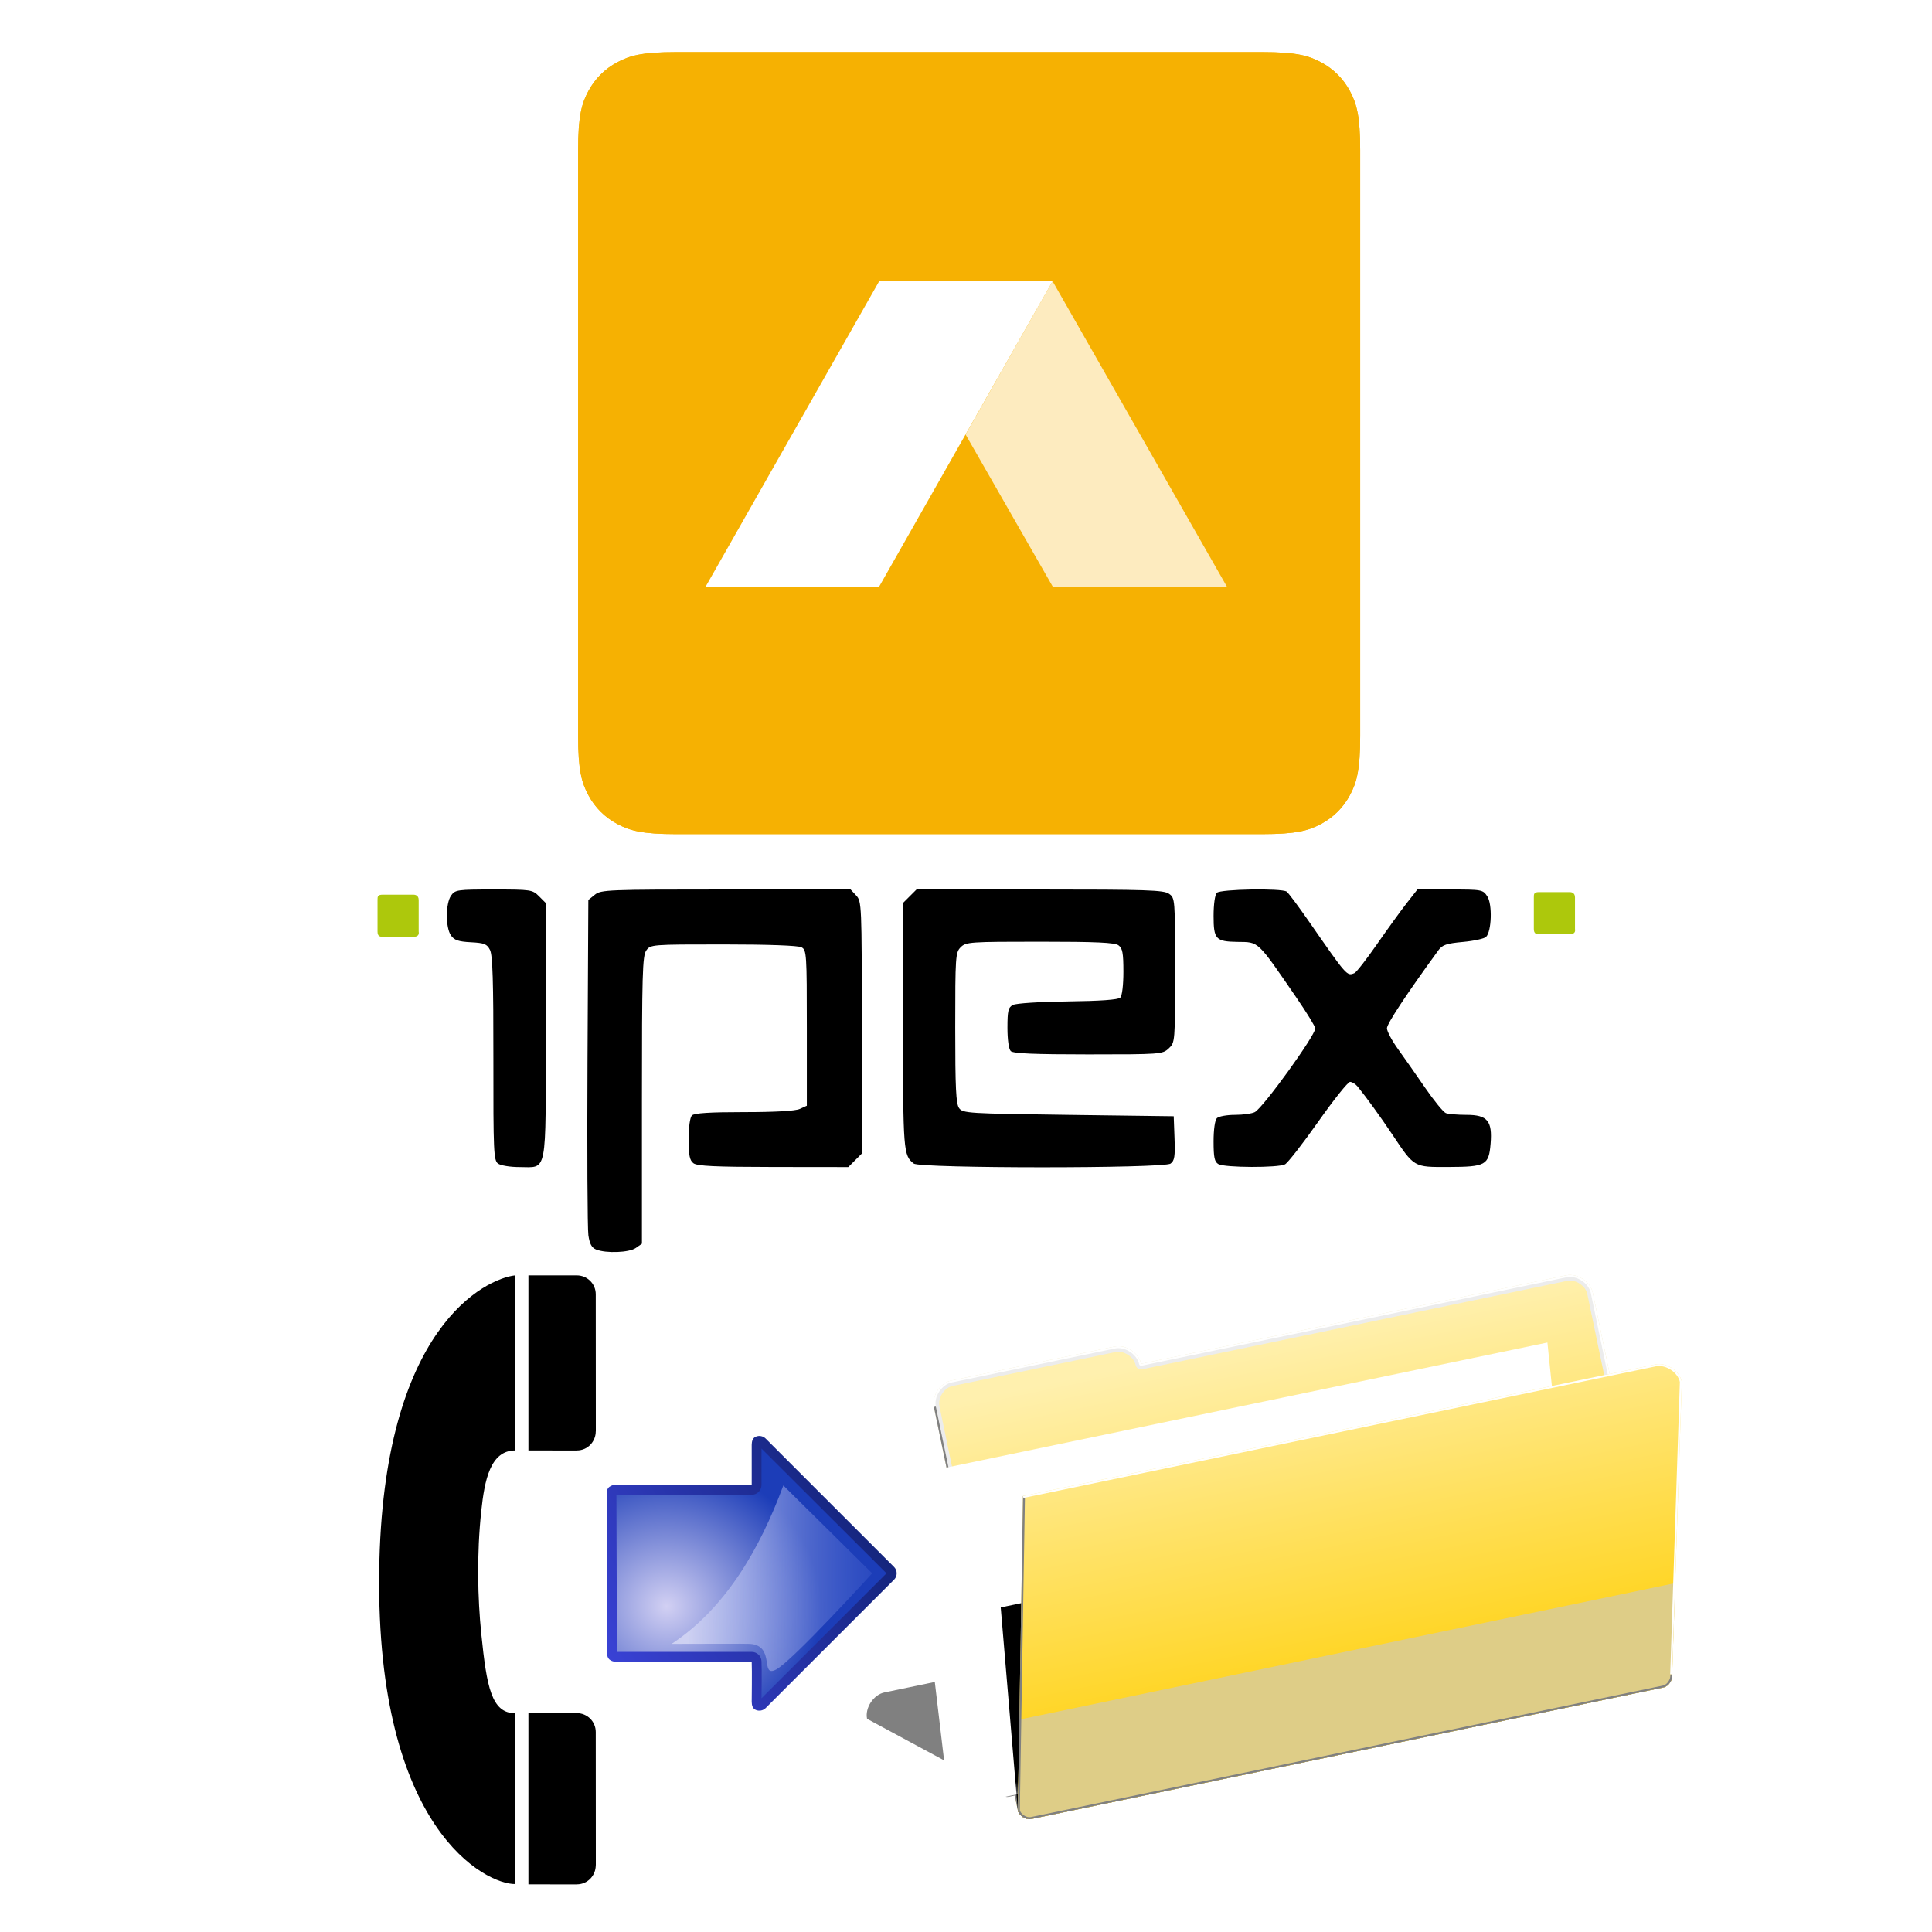 <?xml version="1.0" encoding="UTF-8" standalone="no"?>
<!-- Created with Inkscape (http://www.inkscape.org/) -->

<svg
   width="400mm"
   height="400mm"
   viewBox="0 0 400 400"
   version="1.1"
   id="svg5"
   xml:space="preserve"
   inkscape:version="1.2.2 (b0a8486541, 2022-12-01)"
   sodipodi:docname="51b247aa-fd48-44d7-8494-8c86b05e5a66.svg"
   xmlns:inkscape="http://www.inkscape.org/namespaces/inkscape"
   xmlns:sodipodi="http://sodipodi.sourceforge.net/DTD/sodipodi-0.dtd"
   xmlns:xlink="http://www.w3.org/1999/xlink"
   xmlns="http://www.w3.org/2000/svg"
   xmlns:svg="http://www.w3.org/2000/svg"><sodipodi:namedview
     id="namedview7"
     pagecolor="#ffffff"
     bordercolor="#000000"
     borderopacity="0.25"
     inkscape:showpageshadow="2"
     inkscape:pageopacity="0.0"
     inkscape:pagecheckerboard="0"
     inkscape:deskcolor="#d1d1d1"
     inkscape:document-units="mm"
     showgrid="false"
     inkscape:zoom="0.4204826"
     inkscape:cx="16.647538"
     inkscape:cy="605.25691"
     inkscape:window-width="1920"
     inkscape:window-height="1164"
     inkscape:window-x="0"
     inkscape:window-y="0"
     inkscape:window-maximized="1"
     inkscape:current-layer="layer1" /><defs
     id="defs2"><clipPath
       clipPathUnits="userSpaceOnUse"
       id="clipPath210"><path
         d="M 64.097,512 H 447.903 c 22.288,0 30.37,-2.321 38.518,-6.678 8.148,-4.358 14.543,-10.752 18.901,-18.901 C 509.679,478.273 512,470.191 512,447.903 V 64.097 C 512,41.809 509.679,33.727 505.322,25.579 500.964,17.431 494.569,11.036 486.421,6.678 478.273,2.321 470.191,0 447.903,0 H 64.097 C 41.809,0 33.727,2.321 25.579,6.678 17.431,11.036 11.036,17.431 6.678,25.579 2.321,33.727 0,41.809 0,64.097 V 447.903 c 0,22.288 2.321,30.37 6.678,38.518 4.358,8.148 10.752,14.543 18.901,18.901 8.148,4.358 16.23,6.678 38.518,6.678 z"
         clip-rule="evenodd"
         id="path208" /></clipPath><clipPath
       clipPathUnits="userSpaceOnUse"
       id="clipPath216"><path
         d="M 0,0 H 512 V 512 H 0 Z"
         id="path214" /></clipPath><clipPath
       clipPathUnits="userSpaceOnUse"
       id="clipPath226"><path
         d="M 310.621,362 424.709,162.094 H 310.696 l -57.009,99.499 z"
         clip-rule="evenodd"
         id="path224" /></clipPath><clipPath
       clipPathUnits="userSpaceOnUse"
       id="clipPath232"><path
         d="M 0,0 H 512 V 512 H 0 Z"
         id="path230" /></clipPath><clipPath
       clipPathUnits="userSpaceOnUse"
       id="clipPath242"><path
         d="M 197.101,362 83.515,162.094 H 197.101 L 310.621,362 Z"
         clip-rule="evenodd"
         id="path240" /></clipPath><clipPath
       clipPathUnits="userSpaceOnUse"
       id="clipPath248"><path
         d="M 0,0 H 512 V 512 H 0 Z"
         id="path246" /></clipPath><clipPath
       clipPathUnits="userSpaceOnUse"
       id="clipPath2948"><path
         d="M 64.097,512 H 447.903 c 22.288,0 30.37,-2.321 38.518,-6.678 8.148,-4.358 14.543,-10.752 18.901,-18.901 C 509.679,478.273 512,470.191 512,447.903 V 64.097 C 512,41.809 509.679,33.727 505.322,25.579 500.964,17.431 494.569,11.036 486.421,6.678 478.273,2.321 470.191,0 447.903,0 H 64.097 C 41.809,0 33.727,2.321 25.579,6.678 17.431,11.036 11.036,17.431 6.678,25.579 2.321,33.727 0,41.809 0,64.097 V 447.903 c 0,22.288 2.321,30.37 6.678,38.518 4.358,8.148 10.752,14.543 18.901,18.901 8.148,4.358 16.23,6.678 38.518,6.678 z"
         clip-rule="evenodd"
         id="path2946" /></clipPath><clipPath
       clipPathUnits="userSpaceOnUse"
       id="clipPath2952"><path
         d="M 0,0 H 512 V 512 H 0 Z"
         id="path2950" /></clipPath><clipPath
       clipPathUnits="userSpaceOnUse"
       id="clipPath2956"><path
         d="M 310.621,362 424.709,162.094 H 310.696 l -57.009,99.499 z"
         clip-rule="evenodd"
         id="path2954" /></clipPath><clipPath
       clipPathUnits="userSpaceOnUse"
       id="clipPath2960"><path
         d="M 0,0 H 512 V 512 H 0 Z"
         id="path2958" /></clipPath><clipPath
       clipPathUnits="userSpaceOnUse"
       id="clipPath2964"><path
         d="M 197.101,362 83.515,162.094 H 197.101 L 310.621,362 Z"
         clip-rule="evenodd"
         id="path2962" /></clipPath><clipPath
       clipPathUnits="userSpaceOnUse"
       id="clipPath2968"><path
         d="M 0,0 H 512 V 512 H 0 Z"
         id="path2966" /></clipPath><linearGradient
       id="linearGradient1507"
       y2="50.93"
       gradientUnits="userSpaceOnUse"
       x2="45.964"
       gradientTransform="rotate(90,32.525,30.524)"
       y1="10.692"
       x1="22.04"
       inkscape:collect="always"><stop
         id="stop2858"
         style="stop-color:#3c44dc"
         offset="0" /><stop
         id="stop2860"
         style="stop-color:#0d1f6a"
         offset="1" /></linearGradient><radialGradient
       id="radialGradient1498"
       gradientUnits="userSpaceOnUse"
       cy="7.098"
       cx="-15.475"
       gradientTransform="matrix(-0.132,1.117,-1.058,-0.125,33.357,39.585)"
       r="17.1"
       inkscape:collect="always"><stop
         id="stop3632"
         style="stop-color:#d2d0f3"
         offset="0" /><stop
         id="stop3634"
         style="stop-color:#1c3db8"
         offset="1" /></radialGradient><linearGradient
       id="linearGradient1503"
       y2="48.499"
       gradientUnits="userSpaceOnUse"
       x2="1.753"
       gradientTransform="rotate(90,13,43.438)"
       y1="16.376"
       x1="1.631"
       inkscape:collect="always"><stop
         id="stop3704"
         style="stop-color:#ced1f2"
         offset="0" /><stop
         id="stop3706"
         style="stop-color:#1d42c9;stop-opacity:0"
         offset="1" /></linearGradient><linearGradient
       inkscape:collect="always"
       xlink:href="#linearGradient4268"
       id="linearGradient4274"
       x1="110"
       y1="232.362"
       x2="110"
       y2="194.362"
       gradientUnits="userSpaceOnUse"
       gradientTransform="rotate(-11.755,110,212.362)" /><linearGradient
       inkscape:collect="always"
       id="linearGradient4268"><stop
         style="stop-color:#ffce00;stop-opacity:1"
         offset="0"
         id="stop4270" /><stop
         style="stop-color:#fff0ae;stop-opacity:1"
         offset="1"
         id="stop4272" /></linearGradient><filter
       inkscape:collect="always"
       style="color-interpolation-filters:sRGB"
       id="filter4574"
       x="-0.114"
       width="1.228"
       y="-0.426"
       height="1.851"
       inkscape:label="filter4574"><feGaussianBlur
         inkscape:collect="always"
         stdDeviation="3.345"
         id="feGaussianBlur4576" /></filter><clipPath
       clipPathUnits="userSpaceOnUse"
       id="clipPath4362"><path
         style="fill:url(#linearGradient4366);fill-opacity:1;fill-rule:evenodd;stroke:none;stroke-width:1px;stroke-linecap:butt;stroke-linejoin:round;stroke-opacity:1"
         d="m 140,231.362 v -35 c 0,-1 -1,-2 -2,-2 H 99 c 0,-1 -1,-2 -2,-2 H 82 c -1,0 -2,1 -2,2 v 37 c 0,0.471 0.529,1 1,1 h 58 c 0.471,0 1,-0.529 1,-1 z"
         id="path4364"
         inkscape:connector-curvature="0"
         sodipodi:nodetypes="ccccccccccc" /></clipPath><filter
       inkscape:collect="always"
       style="color-interpolation-filters:sRGB"
       id="filter4334"
       x="-0.058"
       width="1.117"
       y="-0.087"
       height="1.175"><feGaussianBlur
         inkscape:collect="always"
         stdDeviation="1.25"
         id="feGaussianBlur4336" /></filter><clipPath
       clipPathUnits="userSpaceOnUse"
       id="clipPath4234"><path
         style="fill:url(#linearGradient4238);fill-opacity:1;fill-rule:evenodd;stroke:none;stroke-width:1px;stroke-linecap:butt;stroke-linejoin:round;stroke-opacity:1"
         d="m 143.242,224.852 -7.131,-34.266 c -0.204,-0.979 -1.386,-1.754 -2.366,-1.551 l -38.182,7.946 c -0.204,-0.979 -1.386,-1.754 -2.366,-1.551 l -14.685,3.056 c -0.979,0.204 -1.754,1.386 -1.551,2.366 l 7.538,36.224 c 0.096,0.462 0.721,0.871 1.183,0.775 l 56.784,-11.816 c 0.462,-0.096 0.871,-0.721 0.775,-1.183 z"
         id="path4236"
         inkscape:connector-curvature="0"
         sodipodi:nodetypes="ccccccccccc" /></clipPath><filter
       inkscape:collect="always"
       style="color-interpolation-filters:sRGB"
       id="filter4272"
       x="-0.012"
       width="1.024"
       y="-0.022"
       height="1.04"><feGaussianBlur
         inkscape:collect="always"
         stdDeviation="0.255"
         id="feGaussianBlur4274" /></filter><clipPath
       clipPathUnits="userSpaceOnUse"
       id="clipPath4228"><path
         style="fill:url(#linearGradient4232);fill-opacity:1;fill-rule:evenodd;stroke:none;stroke-width:1px;stroke-linecap:butt;stroke-linejoin:round;stroke-opacity:1"
         d="m 143.242,224.852 -7.131,-34.266 c -0.204,-0.979 -1.386,-1.754 -2.366,-1.551 l -38.182,7.946 c -0.204,-0.979 -1.386,-1.754 -2.366,-1.551 l -14.685,3.056 c -0.979,0.204 -1.754,1.386 -1.551,2.366 l 7.538,36.224 c 0.096,0.462 0.721,0.871 1.183,0.775 l 56.784,-11.816 c 0.462,-0.096 0.871,-0.721 0.775,-1.183 z"
         id="path4230"
         inkscape:connector-curvature="0"
         sodipodi:nodetypes="ccccccccccc" /></clipPath><filter
       inkscape:collect="always"
       style="color-interpolation-filters:sRGB"
       id="filter4284"
       x="-0.021"
       width="1.043"
       y="-0.034"
       height="1.073"><feGaussianBlur
         inkscape:collect="always"
         stdDeviation="0.517"
         id="feGaussianBlur4286" /></filter><clipPath
       clipPathUnits="userSpaceOnUse"
       id="clipPath4775"><path
         transform="rotate(-11.755,59.937,698.665)"
         style="fill:#000000;fill-opacity:1;fill-rule:evenodd;stroke:none;stroke-width:1px;stroke-linecap:butt;stroke-linejoin:round;stroke-opacity:1"
         d="m 140,231.362 v -35 c 0,-1 -1,-2 -2,-2 H 99 c 0,-1 -1,-2 -2,-2 H 82 c -1,0 -2,1 -2,2 v 37 c 0,0.471 0.529,1 1,1 h 58 c 0.471,0 1,-0.529 1,-1 z"
         id="path4777"
         inkscape:connector-curvature="0"
         sodipodi:nodetypes="ccccccccccc"
         clip-path="url(#clipPath4362-4)" /></clipPath><filter
       inkscape:collect="always"
       style="color-interpolation-filters:sRGB"
       id="filter4439-4"
       x="-0.091"
       width="1.181"
       y="-0.177"
       height="1.354"><feGaussianBlur
         inkscape:collect="always"
         stdDeviation="2.279"
         id="feGaussianBlur4441-26" /></filter><filter
       y="0"
       height="1"
       x="0"
       width="1"
       inkscape:menu-tooltip="Aquarelle paper effect which can be used for pictures as for objects"
       inkscape:menu="Textures"
       inkscape:label="Rough Paper"
       style="color-interpolation-filters:sRGB"
       id="filter4422"><feTurbulence
         type="fractalNoise"
         baseFrequency="0.035"
         numOctaves="4"
         seed="6"
         result="result4"
         id="feTurbulence4424" /><feDisplacementMap
         in="SourceGraphic"
         in2="result4"
         yChannelSelector="G"
         xChannelSelector="R"
         scale="6"
         result="result3"
         id="feDisplacementMap4426" /><feDiffuseLighting
         lighting-color="#e9e6d7"
         diffuseConstant="1"
         surfaceScale="2"
         result="result1"
         in="result4"
         id="feDiffuseLighting4428"><feDistantLight
           azimuth="306"
           elevation="50"
           id="feDistantLight4430" /></feDiffuseLighting><feComposite
         operator="in"
         in="result3"
         in2="result1"
         result="result2"
         id="feComposite4432" /><feComposite
         in2="result1"
         result="result5"
         operator="arithmetic"
         k1="1.7"
         id="feComposite4434"
         k2="0"
         k3="0"
         k4="0" /><feBlend
         in="result5"
         in2="result3"
         mode="normal"
         id="feBlend4436" /></filter><mask
       maskUnits="userSpaceOnUse"
       id="mask4767"><path
         style="fill:#ffffff;fill-opacity:1;fill-rule:evenodd;stroke:none;stroke-width:0.35;stroke-linecap:butt;stroke-linejoin:round;stroke-miterlimit:4;stroke-dasharray:none;stroke-opacity:1;filter:url(#filter4422-5)"
         d="m 135.118,225.083 -3.073,-30.016 -57.202,11.903 3.543,29.918 z"
         id="path4769"
         inkscape:connector-curvature="0"
         sodipodi:nodetypes="ccccc" /></mask><filter
       y="0"
       height="1"
       x="0"
       width="1"
       inkscape:menu-tooltip="Aquarelle paper effect which can be used for pictures as for objects"
       inkscape:menu="Textures"
       inkscape:label="Rough Paper"
       style="color-interpolation-filters:sRGB"
       id="filter4422-5"><feTurbulence
         type="fractalNoise"
         baseFrequency="0.035"
         numOctaves="4"
         seed="6"
         result="result4"
         id="feTurbulence4424-7" /><feDisplacementMap
         in="SourceGraphic"
         in2="result4"
         yChannelSelector="G"
         xChannelSelector="R"
         scale="6"
         result="result3"
         id="feDisplacementMap4426-8" /><feDiffuseLighting
         lighting-color="#e9e6d7"
         diffuseConstant="1"
         surfaceScale="2"
         result="result1"
         in="result4"
         id="feDiffuseLighting4428-4"><feDistantLight
           azimuth="306"
           elevation="50"
           id="feDistantLight4430-6" /></feDiffuseLighting><feComposite
         operator="in"
         in="result3"
         in2="result1"
         result="result2"
         id="feComposite4432-4" /><feComposite
         k4="0"
         k3="0"
         k2="0"
         in2="result1"
         result="result5"
         operator="arithmetic"
         k1="1.7"
         id="feComposite4434-4" /><feBlend
         in="result5"
         in2="result3"
         mode="normal"
         id="feBlend4436-7" /></filter><filter
       inkscape:collect="always"
       style="color-interpolation-filters:sRGB"
       id="filter4439-4-5"
       x="-0.091"
       width="1.181"
       y="-0.177"
       height="1.354"><feGaussianBlur
         inkscape:collect="always"
         stdDeviation="2.279"
         id="feGaussianBlur4441-26-0" /></filter><linearGradient
       gradientTransform="rotate(-11.755,110,212.362)"
       inkscape:collect="always"
       xlink:href="#linearGradient4268"
       id="linearGradient4274-5"
       x1="110"
       y1="232.362"
       x2="110"
       y2="194.362"
       gradientUnits="userSpaceOnUse" /><clipPath
       clipPathUnits="userSpaceOnUse"
       id="clipPath4258"><path
         style="fill:url(#linearGradient4262);fill-opacity:1;fill-rule:evenodd;stroke:none;stroke-width:0.35;stroke-linecap:butt;stroke-linejoin:round;stroke-miterlimit:4;stroke-dasharray:none;stroke-opacity:1"
         d="m 163.242,244.852 0.869,-26.266 c -0.204,-0.979 -1.386,-1.754 -2.366,-1.551 l -56.784,11.816 -0.462,28.224 c 0.096,0.462 0.721,0.871 1.183,0.775 l 56.784,-11.816 c 0.462,-0.096 0.871,-0.721 0.775,-1.183 z"
         id="path4260"
         inkscape:connector-curvature="0"
         sodipodi:nodetypes="cccccccc" /></clipPath><filter
       inkscape:collect="always"
       style="color-interpolation-filters:sRGB"
       id="filter4280"
       x="-0.021"
       width="1.042"
       y="-0.036"
       height="1.079"><feGaussianBlur
         inkscape:collect="always"
         stdDeviation="0.439"
         id="feGaussianBlur4282" /></filter><clipPath
       clipPathUnits="userSpaceOnUse"
       id="clipPath4711"><path
         style="fill:url(#linearGradient4715);fill-opacity:1;fill-rule:evenodd;stroke:none;stroke-width:0.35;stroke-linecap:butt;stroke-linejoin:round;stroke-miterlimit:4;stroke-dasharray:none;stroke-opacity:1"
         d="m 143.242,224.852 0.869,-26.266 c -0.204,-0.979 -1.386,-1.754 -2.366,-1.551 l -56.784,11.816 -0.462,28.224 c 0.096,0.462 0.721,0.871 1.183,0.775 l 56.784,-11.816 c 0.462,-0.096 0.871,-0.721 0.775,-1.183 z"
         id="path4713"
         inkscape:connector-curvature="0"
         sodipodi:nodetypes="cccccccc" /></clipPath><filter
       inkscape:collect="always"
       style="color-interpolation-filters:sRGB"
       id="filter4268"
       x="-0.009"
       width="1.021"
       y="-0.025"
       height="1.044"
       inkscape:label="filter4268"><feGaussianBlur
         inkscape:collect="always"
         stdDeviation="0.217"
         id="feGaussianBlur4270" /></filter></defs><g
     inkscape:label="Layer 1"
     inkscape:groupmode="layer"
     id="layer1"><g
       id="g1098"
       transform="matrix(0.722,0,0,0.722,56.203,-18.226)"><g
         id="g2848"
         transform="translate(0,132.292)"><path
           style="fill:#000000;stroke-width:0.788"
           d="m 93.088,251.259 c -1.256,-0.506 -1.85,-1.606 -2.209,-4.088 -0.27,-1.867 -0.384,-24.262 -0.252,-49.767 l 0.239,-46.371 1.861,-1.506 c 1.771,-1.433 3.589,-1.506 37.602,-1.506 h 35.741 l 1.607,1.725 c 1.569,1.684 1.607,2.584 1.607,37.865 v 36.14 l -1.934,1.934 -1.934,1.934 -21.512,-0.025 c -16.638,-0.019 -21.824,-0.262 -22.891,-1.072 -1.096,-0.832 -1.379,-2.25 -1.379,-6.91 0,-3.51 0.38,-6.243 0.946,-6.809 0.665,-0.665 5.106,-0.946 14.937,-0.946 8.939,0 14.716,-0.33 15.999,-0.915 l 2.007,-0.915 v -22.307 c 0,-21.248 -0.072,-22.346 -1.524,-23.123 -0.941,-0.504 -9.522,-0.816 -22.416,-0.816 -20.696,0 -20.904,0.017 -22.119,1.752 -1.072,1.531 -1.227,6.934 -1.227,42.907 v 41.156 l -1.752,1.227 c -1.909,1.337 -8.528,1.59 -11.394,0.435 z m -28.114,-24.639 c -1.256,-0.919 -1.365,-3.37 -1.336,-30.145 0.024,-22.059 -0.212,-29.624 -0.97,-31.115 -0.865,-1.702 -1.613,-2.002 -5.496,-2.206 -3.559,-0.187 -4.744,-0.592 -5.694,-1.949 -1.582,-2.259 -1.566,-9.157 0.027,-11.432 1.168,-1.668 1.752,-1.752 12.252,-1.752 10.654,0 11.09,0.065 12.959,1.934 l 1.934,1.934 v 36.561 c 0,42.169 0.582,39.169 -7.595,39.169 -2.592,0 -5.328,-0.45 -6.081,-1 z m 119.214,-0.01 c -2.984,-2.291 -3.084,-3.577 -3.084,-39.561 v -35.158 l 1.934,-1.934 1.934,-1.934 h 35.325 c 30.697,0 35.555,0.161 37.077,1.227 1.734,1.215 1.752,1.429 1.752,21.93 0,20.621 -0.007,20.71 -1.824,22.416 -1.78,1.672 -2.34,1.714 -23.092,1.714 -15.491,0 -21.524,-0.257 -22.213,-0.946 -0.562,-0.562 -0.946,-3.269 -0.946,-6.671 0,-4.898 0.225,-5.846 1.559,-6.56 0.891,-0.477 7.632,-0.911 15.724,-1.013 9.367,-0.118 14.47,-0.484 15.066,-1.081 0.532,-0.532 0.902,-3.585 0.902,-7.443 0,-5.37 -0.252,-6.724 -1.408,-7.57 -1.076,-0.787 -6.392,-1.029 -22.536,-1.029 -20.078,0 -21.207,0.078 -22.705,1.576 -1.499,1.499 -1.576,2.627 -1.576,23.099 0,17.338 0.217,21.82 1.118,23.052 1.064,1.456 2.578,1.549 31.327,1.924 l 30.209,0.394 0.233,6.289 c 0.194,5.237 0.005,6.456 -1.136,7.29 -1.941,1.419 -71.793,1.411 -73.642,-0.009 z m 87.351,0.159 c -1.113,-0.648 -1.379,-1.907 -1.379,-6.517 0,-3.393 0.384,-6.098 0.946,-6.66 0.52,-0.52 2.849,-0.946 5.175,-0.946 2.326,0 4.897,-0.358 5.714,-0.795 2.396,-1.282 17.326,-21.958 17.326,-23.993 0,-0.529 -2.416,-4.477 -5.369,-8.775 -11.429,-16.632 -10.699,-15.942 -16.947,-16.033 -6.22,-0.091 -6.844,-0.766 -6.844,-7.413 0,-3.402 0.384,-6.109 0.946,-6.671 1.049,-1.049 18.526,-1.348 20,-0.343 0.467,0.318 3.312,4.125 6.322,8.46 11.062,15.927 10.952,15.801 13.123,14.918 0.542,-0.22 3.468,-3.972 6.502,-8.338 3.034,-4.366 6.877,-9.671 8.539,-11.79 l 3.022,-3.853 h 9.372 c 9.139,0 9.404,0.049 10.669,1.98 1.479,2.258 1.244,10.017 -0.353,11.613 -0.51,0.51 -3.489,1.163 -6.62,1.45 -4.748,0.435 -5.918,0.832 -7.056,2.394 -9.128,12.529 -14.769,21.077 -14.755,22.363 0.009,0.867 1.422,3.527 3.14,5.911 1.718,2.384 5.225,7.391 7.794,11.127 2.569,3.736 5.253,7.017 5.966,7.29 0.713,0.273 3.386,0.497 5.942,0.497 5.987,0 7.425,1.734 6.88,8.299 -0.508,6.131 -1.396,6.619 -12.099,6.65 -10.025,0.029 -9.713,0.211 -16.156,-9.432 -3.246,-4.858 -7.378,-10.564 -9.846,-13.595 -0.618,-0.759 -1.608,-1.379 -2.201,-1.379 -0.593,0 -4.703,5.145 -9.133,11.433 -4.43,6.288 -8.713,11.785 -9.517,12.216 -1.914,1.024 -17.32,0.969 -19.102,-0.068 z"
           id="path179" /><path
           id="path2824"
           style="fill:#adc80c;fill-opacity:1;stroke-width:0.279"
           d="m 30.419,155.553 v 1.509 1.509 1.509 c 0,1.362 0.672,1.509 1.475,1.509 h 1.475 1.475 1.475 1.475 1.475 1.475 c 1.871,0 1.475,-1.348 1.475,-1.51 v -1.51 -1.51 -1.51 -1.51 -1.51 -1.51 c 0,-1.421 -1.167,-1.51 -1.475,-1.51 h -1.475 -1.475 -1.475 -1.475 -1.475 -1.475 c -1.475,0 -1.475,0.576 -1.475,1.51 v 1.51 1.51 z"
           sodipodi:nodetypes="cccsscccccsscccccsscccccssccc" /><path
           id="path2827"
           style="fill:#adc80c;fill-opacity:1;stroke-width:0.279"
           d="m 361.998,154.811 v 1.509 1.509 1.509 c 0,1.362 0.672,1.509 1.475,1.509 h 1.475 1.475 1.475 1.475 1.475 1.475 c 1.871,0 1.475,-1.348 1.475,-1.51 v -1.51 -1.51 -1.51 -1.51 -1.51 -1.51 c 0,-1.421 -1.167,-1.51 -1.475,-1.51 h -1.475 -1.475 -1.475 -1.475 -1.475 -1.475 c -1.475,0 -1.475,0.576 -1.475,1.51 v 1.51 1.51 z"
           sodipodi:nodetypes="cccsscccccsscccccsscccccssccc" /></g><g
         id="g418"
         transform="matrix(0.438,0,0,-0.438,87.94,264.435)"><g
           id="g340" /><g
           id="g348"><g
             id="g346"
             clip-path="url(#clipPath210)"><g
               id="g344"
               clip-path="url(#clipPath216)"><path
                 d="M -1,513 H 513 V -1 H -1 Z"
                 style="fill:#f6b102;fill-opacity:1;fill-rule:nonzero;stroke:none"
                 id="path342" /></g></g></g><g
           id="g356"><g
             id="g354"
             clip-path="url(#clipPath226)"><g
               id="g352"
               clip-path="url(#clipPath232)"><path
                 d="M 252.688,363 H 425.709 V 161.094 H 252.688 Z"
                 style="fill:#fdebbf;fill-opacity:1;fill-rule:nonzero;stroke:none"
                 id="path350" /></g></g></g><g
           id="g364"><g
             id="g362"
             clip-path="url(#clipPath242)"><g
               id="g360"
               clip-path="url(#clipPath248)"><path
                 d="M 82.515,363 H 311.621 V 161.094 H 82.515 Z"
                 style="fill:#ffffff;fill-opacity:1;fill-rule:nonzero;stroke:none"
                 id="path358" /></g></g></g><g
           id="g366" /><g
           id="g374"><g
             id="g372"
             clip-path="url(#clipPath210)"><g
               id="g370"
               clip-path="url(#clipPath216)"><path
                 d="M -1,513 H 513 V -1 H -1 Z"
                 style="fill:#f6b102;fill-opacity:1;fill-rule:nonzero;stroke:none"
                 id="path368" /></g></g></g><g
           id="g382"><g
             id="g380"
             clip-path="url(#clipPath226)"><g
               id="g378"
               clip-path="url(#clipPath232)"><path
                 d="M 252.688,363 H 425.709 V 161.094 H 252.688 Z"
                 style="fill:#fdebbf;fill-opacity:1;fill-rule:nonzero;stroke:none"
                 id="path376" /></g></g></g><g
           id="g390"><g
             id="g388"
             clip-path="url(#clipPath242)"><g
               id="g386"
               clip-path="url(#clipPath248)"><path
                 d="M 82.515,363 H 311.621 V 161.094 H 82.515 Z"
                 style="fill:#ffffff;fill-opacity:1;fill-rule:nonzero;stroke:none"
                 id="path384" /></g></g></g></g></g><g
       id="g1941"
       transform="matrix(0.265,0,0,0.265,78.497,264.053)"><path
         id="path1943"
         style="fill:#000000"
         d="M 106.18,0 C 83.803,2.504 2.43,39.697 0.05,231.48 -2.447,433.5 83.803,476 106.42,475.55 V 342.11 c -18.617,0 -22.363,-20.27 -26.617,-62.11 -2.815,-27.68 -3.636,-61.94 0,-96 2.552,-23.89 7,-47.22 26.497,-47.22 z" /><path
         id="path1945"
         style="fill:#000000"
         d="m 154.43,475.78 c 8.62,0 14.81,-7.03 14.81,-14.9 l 0.06,-0.06 c 0,0 -0.06,-104 -0.06,-104.07 0,-8.25 -6.69,-14.75 -14.81,-14.75 h -37.8 v 133.78 c 0,0 37.71,0.06 37.74,0.03 z" /><path
         id="path1947"
         style="fill:#000000"
         d="m 154.43,136.78 c 8.62,0 14.81,-7.03 14.81,-14.9 l 0.06,-0.06 c 0,0 -0.06,-107 -0.06,-107.07 C 169.24,6.504 162.55,0 154.43,0 h -37.8 v 136.78 c 0,0 37.71,0.06 37.74,0.03 z" /></g><g
       id="g2471"
       transform="matrix(-1.663,0,0,-1.663,208.85,378.954)"><path
         id="path2125"
         sodipodi:nodetypes="ccccsccccsccccc"
         style="fill:url(#linearGradient1507)"
         d="m 50,22 c 0,-1 -1,-1 -1,-1 H 32 c -0.049,-1 0,-5 0,-5 -0.009,-0.447 -0.109,-0.846 -0.523,-1.016 -0.414,-0.17 -0.889,-0.077 -1.209,0.235 l -16,16 c -0.422,0.435 -0.422,1.127 0,1.562 l 16,16 c 0.32,0.312 0.795,0.405 1.209,0.235 C 31.891,48.846 31.991,48.447 32,48 v -5 h 17.049 c 0,0 1,0 1,-1 C 50.049,36 50,28 50,22 Z" /><path
         id="path3636"
         style="fill:url(#radialGradient1498)"
         transform="rotate(90,32,32)"
         d="m 41.781,15.156 c -5.903,0.002 -13.643,0.061 -19.562,0.063 V 32 c 10e-4,0.649 -0.508,1.186 -1.157,1.219 -1.093,0.053 -4.057,0.008 -4.624,0 L 32,48.781 47.531,33.219 H 43 c -0.673,0 -1.219,-0.546 -1.219,-1.219 z" /><path
         id="path3696"
         sodipodi:nodetypes="cscccc"
         style="fill:url(#linearGradient1503)"
         d="m 41.969,23.219 c -4.118,0 -9.206,0.037 -9.75,0 C 29,23 31,19 29,20 27,21 17,32 17,32 L 28.062,42.938 C 31,35 35.276,27.638 41.969,23.219 Z" /></g><g
       id="g682"
       transform="matrix(2.306,0,0,2.306,15.881,-171.87)"><path
         style="fill:url(#linearGradient4274);fill-opacity:1;fill-rule:evenodd;stroke:none;stroke-width:1px;stroke-linecap:butt;stroke-linejoin:round;stroke-opacity:1"
         d="m 143.242,224.852 -7.131,-34.266 c -0.204,-0.979 -1.386,-1.754 -2.366,-1.551 l -38.182,7.946 c -0.204,-0.979 -1.386,-1.754 -2.366,-1.551 l -14.685,3.056 c -0.979,0.204 -1.754,1.386 -1.551,2.366 l 7.538,36.224 c 0.096,0.462 0.721,0.871 1.183,0.775 l 56.784,-11.816 c 0.462,-0.096 0.871,-0.721 0.775,-1.183 z"
         id="path4140"
         inkscape:connector-curvature="0"
         sodipodi:nodetypes="ccccccccccc" /><path
         style="fill:#808080;fill-opacity:1;fill-rule:evenodd;stroke:none;stroke-width:1px;stroke-linecap:butt;stroke-linejoin:round;stroke-opacity:1;filter:url(#filter4574)"
         d="m 141.242,222.852 -11.131,-4.266 c -0.204,-0.979 -1.386,-1.754 -2.366,-1.551 l -38.182,7.946 c -0.204,-0.979 -1.386,-1.754 -2.366,-1.551 l -14.685,3.056 c -0.979,0.204 -1.754,1.386 -1.551,2.366 l 11.538,6.224 c 0.096,0.462 0.721,0.871 1.183,0.775 l 56.784,-11.816 c 0.462,-0.096 0.871,-0.721 0.775,-1.183 z"
         id="path4140-84"
         inkscape:connector-curvature="0"
         sodipodi:nodetypes="ccccccccccc" /><path
         style="fill:none;fill-opacity:1;fill-rule:evenodd;stroke:#ececec;stroke-width:1px;stroke-linecap:butt;stroke-linejoin:round;stroke-opacity:1;filter:url(#filter4334)"
         d="m 140,231.362 v -35 c 0,-1 -1,-2 -2,-2 H 99 c 0,-1 -1,-2 -2,-2 H 82 c -1,0 -2,1 -2,2 v 37 c 0,0.471 0.529,1 1,1 h 58 c 0.471,0 1,-0.529 1,-1 z"
         id="path4140-6"
         inkscape:connector-curvature="0"
         sodipodi:nodetypes="ccccccccccc"
         clip-path="url(#clipPath4362)"
         transform="rotate(-11.755,110,212.362)" /><path
         style="fill:none;fill-opacity:1;fill-rule:evenodd;stroke:#ffffff;stroke-width:0.35;stroke-linecap:butt;stroke-linejoin:round;stroke-miterlimit:4;stroke-dasharray:none;stroke-opacity:1;filter:url(#filter4272)"
         d="m 143.242,224.852 -7.131,-34.266 c -0.204,-0.979 -1.386,-1.754 -2.366,-1.551 l -38.182,7.946 c -0.204,-0.979 -1.386,-1.754 -2.366,-1.551 l -14.685,3.056 c -0.979,0.204 -1.754,1.386 -1.551,2.366"
         id="path4140-2"
         inkscape:connector-curvature="0"
         sodipodi:nodetypes="ccccccc"
         clip-path="url(#clipPath4234)" /><path
         style="fill:none;fill-opacity:1;fill-rule:evenodd;stroke:#808080;stroke-width:0.35;stroke-linecap:butt;stroke-linejoin:round;stroke-miterlimit:4;stroke-dasharray:none;stroke-opacity:1;filter:url(#filter4284)"
         d="m 76.962,200.852 7.538,36.224 c 0.096,0.462 0.721,0.871 1.183,0.775 l 56.784,-11.816 c 0.462,-0.096 0.871,-0.721 0.775,-1.183"
         id="path4140-80"
         inkscape:connector-curvature="0"
         sodipodi:nodetypes="ccccc"
         clip-path="url(#clipPath4228)" /><path
         style="fill:#000000;fill-opacity:1;fill-rule:evenodd;stroke:none;stroke-width:1px;stroke-linecap:butt;stroke-linejoin:round;stroke-opacity:1;filter:url(#filter4439-4)"
         d="m 43.242,224.852 -1.131,-16.266 c -0.204,-0.979 -1.386,-1.754 -2.366,-1.551 l -56.784,11.816 1.538,18.224 c 0.096,0.462 0.721,0.871 1.183,0.775 l 56.784,-11.816 c 0.462,-0.096 0.871,-0.721 0.775,-1.183 z"
         id="path4140-8-5-9"
         inkscape:connector-curvature="0"
         sodipodi:nodetypes="cccccccc"
         clip-path="url(#clipPath4775)"
         mask="none"
         transform="translate(100)" /><path
         style="fill:#ffffff;fill-opacity:1;fill-rule:evenodd;stroke:none;stroke-width:0.35;stroke-linecap:butt;stroke-linejoin:round;stroke-miterlimit:4;stroke-dasharray:none;stroke-opacity:1;filter:url(#filter4422)"
         d="m 135.118,225.083 -3.073,-30.016 -57.202,11.903 3.543,29.918 z"
         id="path4140-8-0"
         inkscape:connector-curvature="0"
         sodipodi:nodetypes="ccccc" /><path
         style="fill:#000000;fill-opacity:1;fill-rule:evenodd;stroke:none;stroke-width:1px;stroke-linecap:butt;stroke-linejoin:round;stroke-opacity:1;filter:url(#filter4439-4-5)"
         d="m 143.242,224.852 -1.131,-16.266 c -0.204,-0.979 -1.386,-1.754 -2.366,-1.551 l -56.784,11.816 1.538,18.224 c 0.096,0.462 0.721,0.871 1.183,0.775 l 56.784,-11.816 c 0.462,-0.096 0.871,-0.721 0.775,-1.183 z"
         id="path4140-8-5-9-6"
         inkscape:connector-curvature="0"
         sodipodi:nodetypes="cccccccc"
         clip-path="none"
         mask="url(#mask4767)" /><path
         style="fill:url(#linearGradient4274-5);fill-opacity:1;fill-rule:evenodd;stroke:none;stroke-width:0.35;stroke-linecap:butt;stroke-linejoin:round;stroke-miterlimit:4;stroke-dasharray:none;stroke-opacity:1"
         d="m 143.242,224.852 0.869,-26.266 c -0.204,-0.979 -1.386,-1.754 -2.366,-1.551 l -56.784,11.816 -0.462,28.224 c 0.096,0.462 0.721,0.871 1.183,0.775 l 56.784,-11.816 c 0.462,-0.096 0.871,-0.721 0.775,-1.183 z"
         id="path4140-8"
         inkscape:connector-curvature="0"
         sodipodi:nodetypes="cccccccc" /><path
         style="fill:#decd87;fill-opacity:1;fill-rule:evenodd;stroke:none;stroke-width:0.35;stroke-linecap:butt;stroke-linejoin:round;stroke-miterlimit:4;stroke-dasharray:none;stroke-opacity:1"
         d="m 143.242,224.852 0.271,-8.184 -58.879,12.252 -0.133,8.156 c 0.096,0.462 0.721,0.871 1.183,0.775 l 56.784,-11.816 c 0.462,-0.096 0.871,-0.721 0.775,-1.183 z"
         id="path4140-8-93"
         inkscape:connector-curvature="0"
         sodipodi:nodetypes="ccccccc" /><path
         style="fill:none;fill-opacity:1;fill-rule:evenodd;stroke:#808080;stroke-width:0.35;stroke-linecap:butt;stroke-linejoin:round;stroke-miterlimit:4;stroke-dasharray:none;stroke-opacity:1;filter:url(#filter4280)"
         d="m 104.962,228.852 -0.462,28.224 c 0.096,0.462 0.721,0.871 1.183,0.775 l 56.784,-11.816 c 0.462,-0.096 0.871,-0.721 0.775,-1.183"
         id="path4140-8-9"
         inkscape:connector-curvature="0"
         sodipodi:nodetypes="ccccc"
         clip-path="url(#clipPath4258)"
         transform="translate(-20,-20)" /><path
         style="fill:none;fill-opacity:1;fill-rule:evenodd;stroke:#ffffff;stroke-width:0.35;stroke-linecap:butt;stroke-linejoin:round;stroke-miterlimit:4;stroke-dasharray:none;stroke-opacity:1;filter:url(#filter4268)"
         d="m 143.242,224.852 0.869,-26.266 c -0.204,-0.979 -1.386,-1.754 -2.366,-1.551 l -56.784,11.816"
         id="path4140-8-7"
         inkscape:connector-curvature="0"
         sodipodi:nodetypes="cccc"
         clip-path="url(#clipPath4711)" /></g></g></svg>
